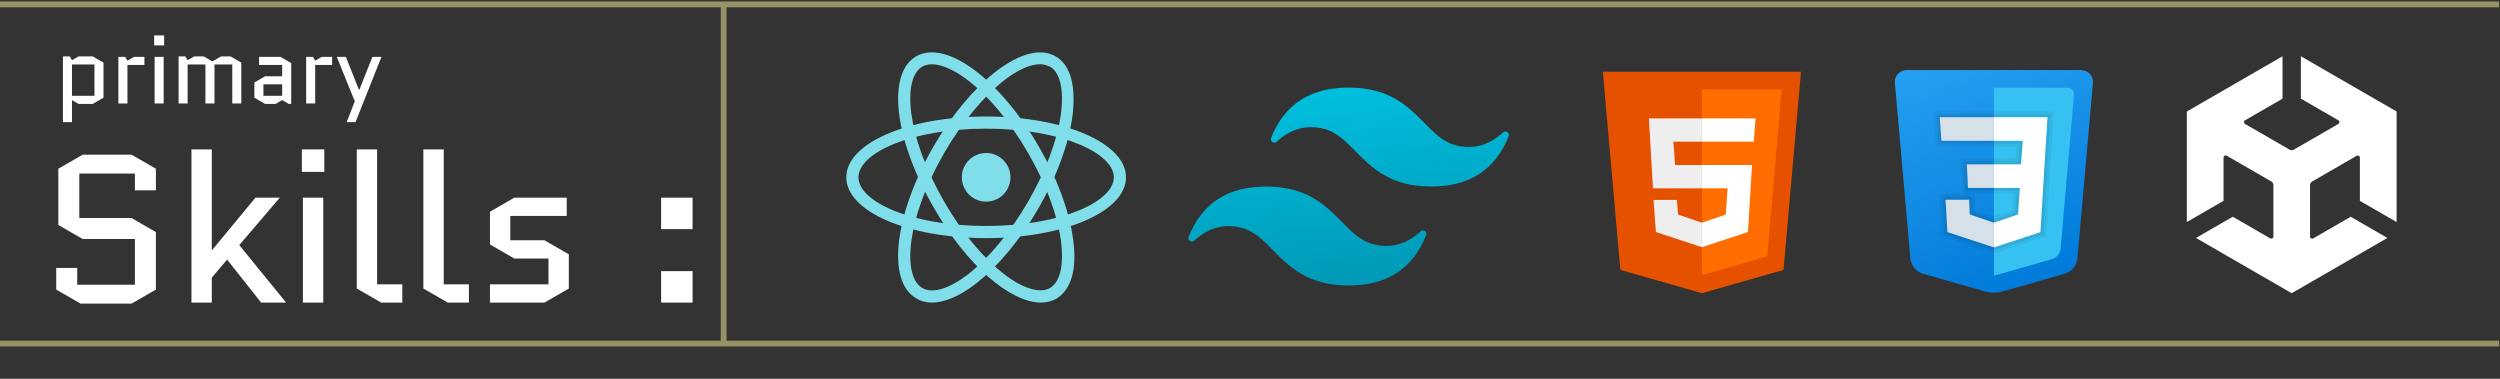 <svg width="429" height="65" viewBox="0 0 429 65" fill="none" xmlns="http://www.w3.org/2000/svg">
<rect x="0" y="0" width="429" height="65" fill="#333333" stroke="none"/>
<path d="M-0.346 0.753H124.178M124.178 0.753H428.854M124.178 0.753V58.956M124.178 58.956H-0.346M124.178 58.956H428.854" stroke="#959366"/>
<path d="M10.01 38.602V28.954L14.186 26.542H22.574L26.75 28.954V32.662H23.15V29.782H13.61V37.414H22.574L26.75 39.826V49.69L22.574 52.102H13.826L9.65 49.69V45.982H13.25V48.862H23.15V41.014H14.186L10.01 38.602ZM36.345 25.642V42.886H36.417L43.833 33.922H48.009L41.061 42.058L49.089 51.922H44.805L38.973 44.542L36.345 47.638V51.922H32.853V25.642H36.345ZM55.47 33.922V51.922H51.978V33.922H55.47ZM51.798 29.494V25.642H55.65V29.494H51.798ZM65.4 51.922L61.224 49.51V25.642H64.716V48.79H69.036V51.922H65.4ZM76.826 51.922L72.65 49.51V25.642H76.142V48.79H80.462V51.922H76.826ZM97.612 43.642V49.51L93.436 51.922H84.076V48.79H94.12V44.362H88.252L84.076 41.95V36.334L88.252 33.922H97.252V37.054H87.568V41.23H93.436L97.612 43.642ZM113.448 51.922V46.522H118.848V51.922H113.448ZM113.448 39.322V33.922H118.848V39.322H113.448Z" fill="white"/>
<path d="M15.904 17.834H13.488L12.352 17.177V20.953H10.8V9.673H11.968L12.352 10.329L13.488 9.673H15.904L17.76 10.745V16.762L15.904 17.834ZM12.352 11.066V16.442H16.208V11.066H12.352ZM24.78 11.146H21.868V17.753H20.316V9.753H21.484L21.868 10.409L23.004 9.753H24.78V11.146ZM28.086 9.753V17.753H26.534V9.753H28.086ZM26.454 7.785V6.073H28.166V7.785H26.454ZM41.412 10.745V17.753H39.86V11.066H36.804V17.753H35.252V11.066H32.196V17.753H30.644V9.673H31.812L32.196 10.329L33.332 9.673H34.948L36.436 10.537L37.94 9.673H39.556L41.412 10.745ZM45.204 14.473V16.442H48.42V14.473H45.204ZM45.508 17.834L43.652 16.762V14.153L45.508 13.082H48.42V11.146H44.452V9.753H48.116L49.972 10.825V17.834H49.556L48.42 17.177L47.284 17.834H45.508ZM56.998 11.146H54.086V17.753H52.534V9.753H53.702L54.086 10.409L55.222 9.753H56.998V11.146ZM59.489 20.953L60.881 17.386L57.793 9.753H59.345L61.617 15.45H61.649L63.905 9.753H65.457L61.009 20.953H59.489Z" fill="white"/>
<g clip-path="url(#clip0_102_2)">
<path d="M394.831 16.929L401.268 20.645C401.5 20.774 401.505 21.141 401.268 21.266L393.617 25.682C393.385 25.817 393.114 25.806 392.894 25.682L385.248 21.266C385.016 21.136 385.005 20.769 385.248 20.645L391.68 16.929V9.655L375.258 19.137V38.099L381.56 34.463V27.031C381.554 26.766 381.871 26.579 382.102 26.721L389.754 31.137C389.985 31.272 390.115 31.515 390.115 31.764V40.596C390.121 40.861 389.81 41.047 389.579 40.906L383.141 37.19L376.833 40.833L393.255 50.314L409.677 40.833L403.38 37.196L396.943 40.912C396.717 41.047 396.395 40.872 396.406 40.601V31.769C396.406 31.504 396.553 31.267 396.768 31.142L404.414 26.726C404.64 26.585 404.961 26.766 404.956 27.037V34.468L411.258 38.105V19.137L394.831 9.655V16.929Z" fill="white"/>
</g>
<path d="M169.221 40.862C155.76 40.862 145.221 36.27 145.221 30.427C145.221 24.583 155.76 19.992 169.221 19.992C182.682 19.992 193.221 24.583 193.221 30.427C193.221 36.27 182.682 40.862 169.221 40.862ZM169.221 22.079C156.073 22.079 147.308 26.357 147.308 30.427C147.308 34.496 156.073 38.775 169.221 38.775C182.369 38.775 191.134 34.496 191.134 30.427C191.134 26.357 182.369 22.079 169.221 22.079Z" fill="#80DEEA"/>
<path d="M159.934 51.922C158.891 51.922 158.056 51.714 157.221 51.192C152.108 48.27 153.465 36.896 160.143 25.209C163.273 19.783 167.134 15.192 170.891 12.27C174.96 9.14 178.612 8.201 181.117 9.661C183.725 11.122 184.665 14.774 184.038 19.887C183.412 24.688 181.325 30.322 178.195 35.748C175.065 41.175 171.204 45.766 167.447 48.688C164.734 50.775 162.125 51.922 159.934 51.922ZM178.508 11.018C176.838 11.018 174.647 11.957 172.247 13.835C168.699 16.653 165.047 21.035 162.021 26.253C155.447 37.627 154.821 47.435 158.265 49.418C160.038 50.461 162.96 49.522 166.195 47.018C169.743 44.201 173.395 39.818 176.421 34.601C179.447 29.383 181.43 24.061 182.056 19.575C182.578 15.4 181.952 12.479 180.178 11.435C179.656 11.227 179.134 11.018 178.508 11.018Z" fill="#80DEEA"/>
<path d="M178.612 51.922C173.395 51.922 165.882 45.557 160.247 35.644C153.464 23.957 152.108 12.583 157.221 9.661C162.334 6.739 171.516 13.522 178.299 25.209C181.429 30.635 183.516 36.27 184.143 41.07C184.873 46.183 183.829 49.731 181.221 51.296C180.386 51.713 179.551 51.922 178.612 51.922ZM158.264 11.435C154.821 13.418 155.447 23.226 162.021 34.6C168.595 45.974 176.734 51.4 180.177 49.418C181.951 48.374 182.577 45.453 182.056 41.279C181.429 36.792 179.447 31.47 176.421 26.253C169.847 14.879 161.708 9.452 158.264 11.435Z" fill="#80DEEA"/>
<path d="M169.221 34.601C171.526 34.601 173.395 32.732 173.395 30.427C173.395 28.122 171.526 26.253 169.221 26.253C166.916 26.253 165.047 28.122 165.047 30.427C165.047 32.732 166.916 34.601 169.221 34.601Z" fill="#80DEEA"/>
<path d="M231.427 15.028C224.835 15.028 220.402 17.905 218.127 23.66C217.891 24.256 218.619 24.745 219.089 24.31C221.49 22.09 224.187 21.355 227.181 22.103C229.335 22.641 230.874 24.204 232.578 25.933C235.352 28.748 238.564 32.008 245.581 32.008C252.173 32.008 256.607 29.13 258.881 23.376C259.117 22.78 258.389 22.291 257.919 22.726C255.518 24.945 252.821 25.681 249.827 24.934C247.675 24.396 246.135 22.833 244.431 21.104C241.656 18.287 238.443 15.028 231.427 15.028ZM217.273 32.008C210.681 32.008 206.247 34.886 203.973 40.641C203.737 41.237 204.465 41.726 204.935 41.291C207.336 39.071 210.033 38.335 213.027 39.084C215.179 39.623 216.719 41.185 218.423 42.913C221.198 45.73 224.411 48.99 231.427 48.99C238.019 48.99 242.453 46.112 244.727 40.357C244.963 39.761 244.235 39.272 243.765 39.707C241.364 41.927 238.667 42.663 235.673 41.914C233.519 41.376 231.98 39.813 230.276 38.085C227.502 35.269 224.29 32.008 217.273 32.008Z" fill="url(#paint0_linear_102_2)"/>
<path d="M325.162 14.228L327.818 44.325C327.928 45.575 328.798 46.63 330.005 46.975L340.765 50.049C341.673 50.309 342.635 50.309 343.542 50.049L354.302 46.975C355.509 46.63 356.38 45.577 356.49 44.325L359.146 14.228C359.251 13.045 358.32 12.028 357.133 12.028H327.176C325.989 12.028 325.058 13.045 325.162 14.228Z" fill="url(#paint1_linear_102_2)"/>
<path d="M342.154 15.061V47.311L352.139 44.458C352.944 44.228 353.525 43.524 353.598 42.69L355.909 16.16C355.96 15.569 355.495 15.061 354.902 15.061H342.154Z" fill="#35C1F1"/>
<path d="M351.354 20.116H342.154V24.16H347.108L346.805 28.204H342.154V32.248H346.603L346.299 36.797L342.154 38.212V42.459L350.141 39.83L350.849 28.204L351.354 20.116Z" fill="white"/>
<path d="M342.154 20.116V24.16H333.157L332.853 20.116H342.154ZM337.504 28.204L337.706 32.248H342.154V28.204H337.504ZM337.908 34.27H333.864L334.168 39.83L342.154 42.459V38.212L338.009 36.797L337.908 34.27Z" fill="#D6E0E9"/>
<path opacity="0.05" d="M351.354 20.116L350.849 28.204L350.141 39.83L342.154 42.459L334.168 39.83L333.864 34.27H337.908L338.009 36.797L342.154 38.212L346.299 36.797L346.603 32.248H342.154H337.706L337.504 28.204H342.154H346.805L347.108 24.16H342.154H333.157L332.853 20.116H342.154H351.354ZM352.43 19.105H351.354H342.154H332.853H331.764L331.845 20.192L332.149 24.236L332.218 25.171H333.157H342.154H346.018L345.867 27.193H342.154H337.504H336.441L336.494 28.254L336.696 32.298L336.745 33.259H333.864H332.797L332.855 34.324L333.159 39.885L333.196 40.574L333.852 40.791L341.839 43.419L342.154 43.523L342.471 43.419L350.457 40.791L351.109 40.576L351.15 39.892L351.858 28.266L352.363 20.18L352.43 19.105ZM338.88 33.259H342.154H345.522L345.335 36.058L342.154 37.144L338.992 36.064L338.918 34.229L338.88 33.259Z" fill="black"/>
<path opacity="0.07" d="M351.354 20.116L350.849 28.204L350.141 39.83L342.154 42.459L334.168 39.83L333.864 34.27H337.908L338.009 36.797L342.154 38.212L346.299 36.797L346.603 32.248H342.154H337.706L337.504 28.204H342.154H346.805L347.108 24.16H342.154H333.157L332.853 20.116H342.154H351.354ZM351.892 19.611H351.354H342.154H332.853H332.308L332.349 20.154L332.652 24.197L332.688 24.665H333.157H342.154H346.563L346.336 27.698H342.154H337.504H336.972L336.998 28.229L337.201 32.273L337.225 32.753H337.706H342.154H346.063L345.818 36.427L342.154 37.679L338.501 36.431L338.414 34.249L338.394 33.764H337.908H333.864H333.331L333.36 34.297L333.663 39.857L333.682 40.202L334.01 40.31L341.997 42.939L342.154 42.99L342.312 42.939L350.299 40.31L350.624 40.203L350.646 39.86L351.353 28.234L351.859 20.147L351.892 19.611Z" fill="black"/>
<path d="M309.05 12.314H275.05L278.05 46.314L292.05 50.314L306.05 46.314L309.05 12.314Z" fill="#E65100"/>
<path d="M292.05 15.314V47.214L303.25 44.014L305.75 15.314H292.05Z" fill="#FF6D00"/>
<path d="M292.05 32.314V28.314H300.65L299.95 39.814L292.05 42.414V38.214L296.15 36.814L296.45 32.314H292.05ZM300.95 24.314L301.25 20.314H292.05V24.314H300.95Z" fill="white"/>
<path d="M292.05 38.214V42.414L284.15 39.814L283.75 34.314H287.75L287.95 36.814L292.05 38.214ZM287.15 24.314H292.05V20.314H282.95L283.65 32.314H292.05V28.314H287.45L287.15 24.314Z" fill="#EEEEEE"/>
<defs>
<linearGradient id="paint0_linear_102_2" x1="228.904" y1="13.416" x2="233.436" y2="46.813" gradientUnits="userSpaceOnUse">
<stop stop-color="#00C1E0"/>
<stop offset="1" stop-color="#009BB8"/>
</linearGradient>
<linearGradient id="paint1_linear_102_2" x1="334.4" y1="4.195" x2="350.538" y2="48.534" gradientUnits="userSpaceOnUse">
<stop stop-color="#2AA4F4"/>
<stop offset="1" stop-color="#007AD9"/>
</linearGradient>
<clipPath id="clip0_102_2">
<rect width="36" height="40.659" fill="white" transform="translate(375.258 9.655)"/>
</clipPath>
</defs>
</svg>

